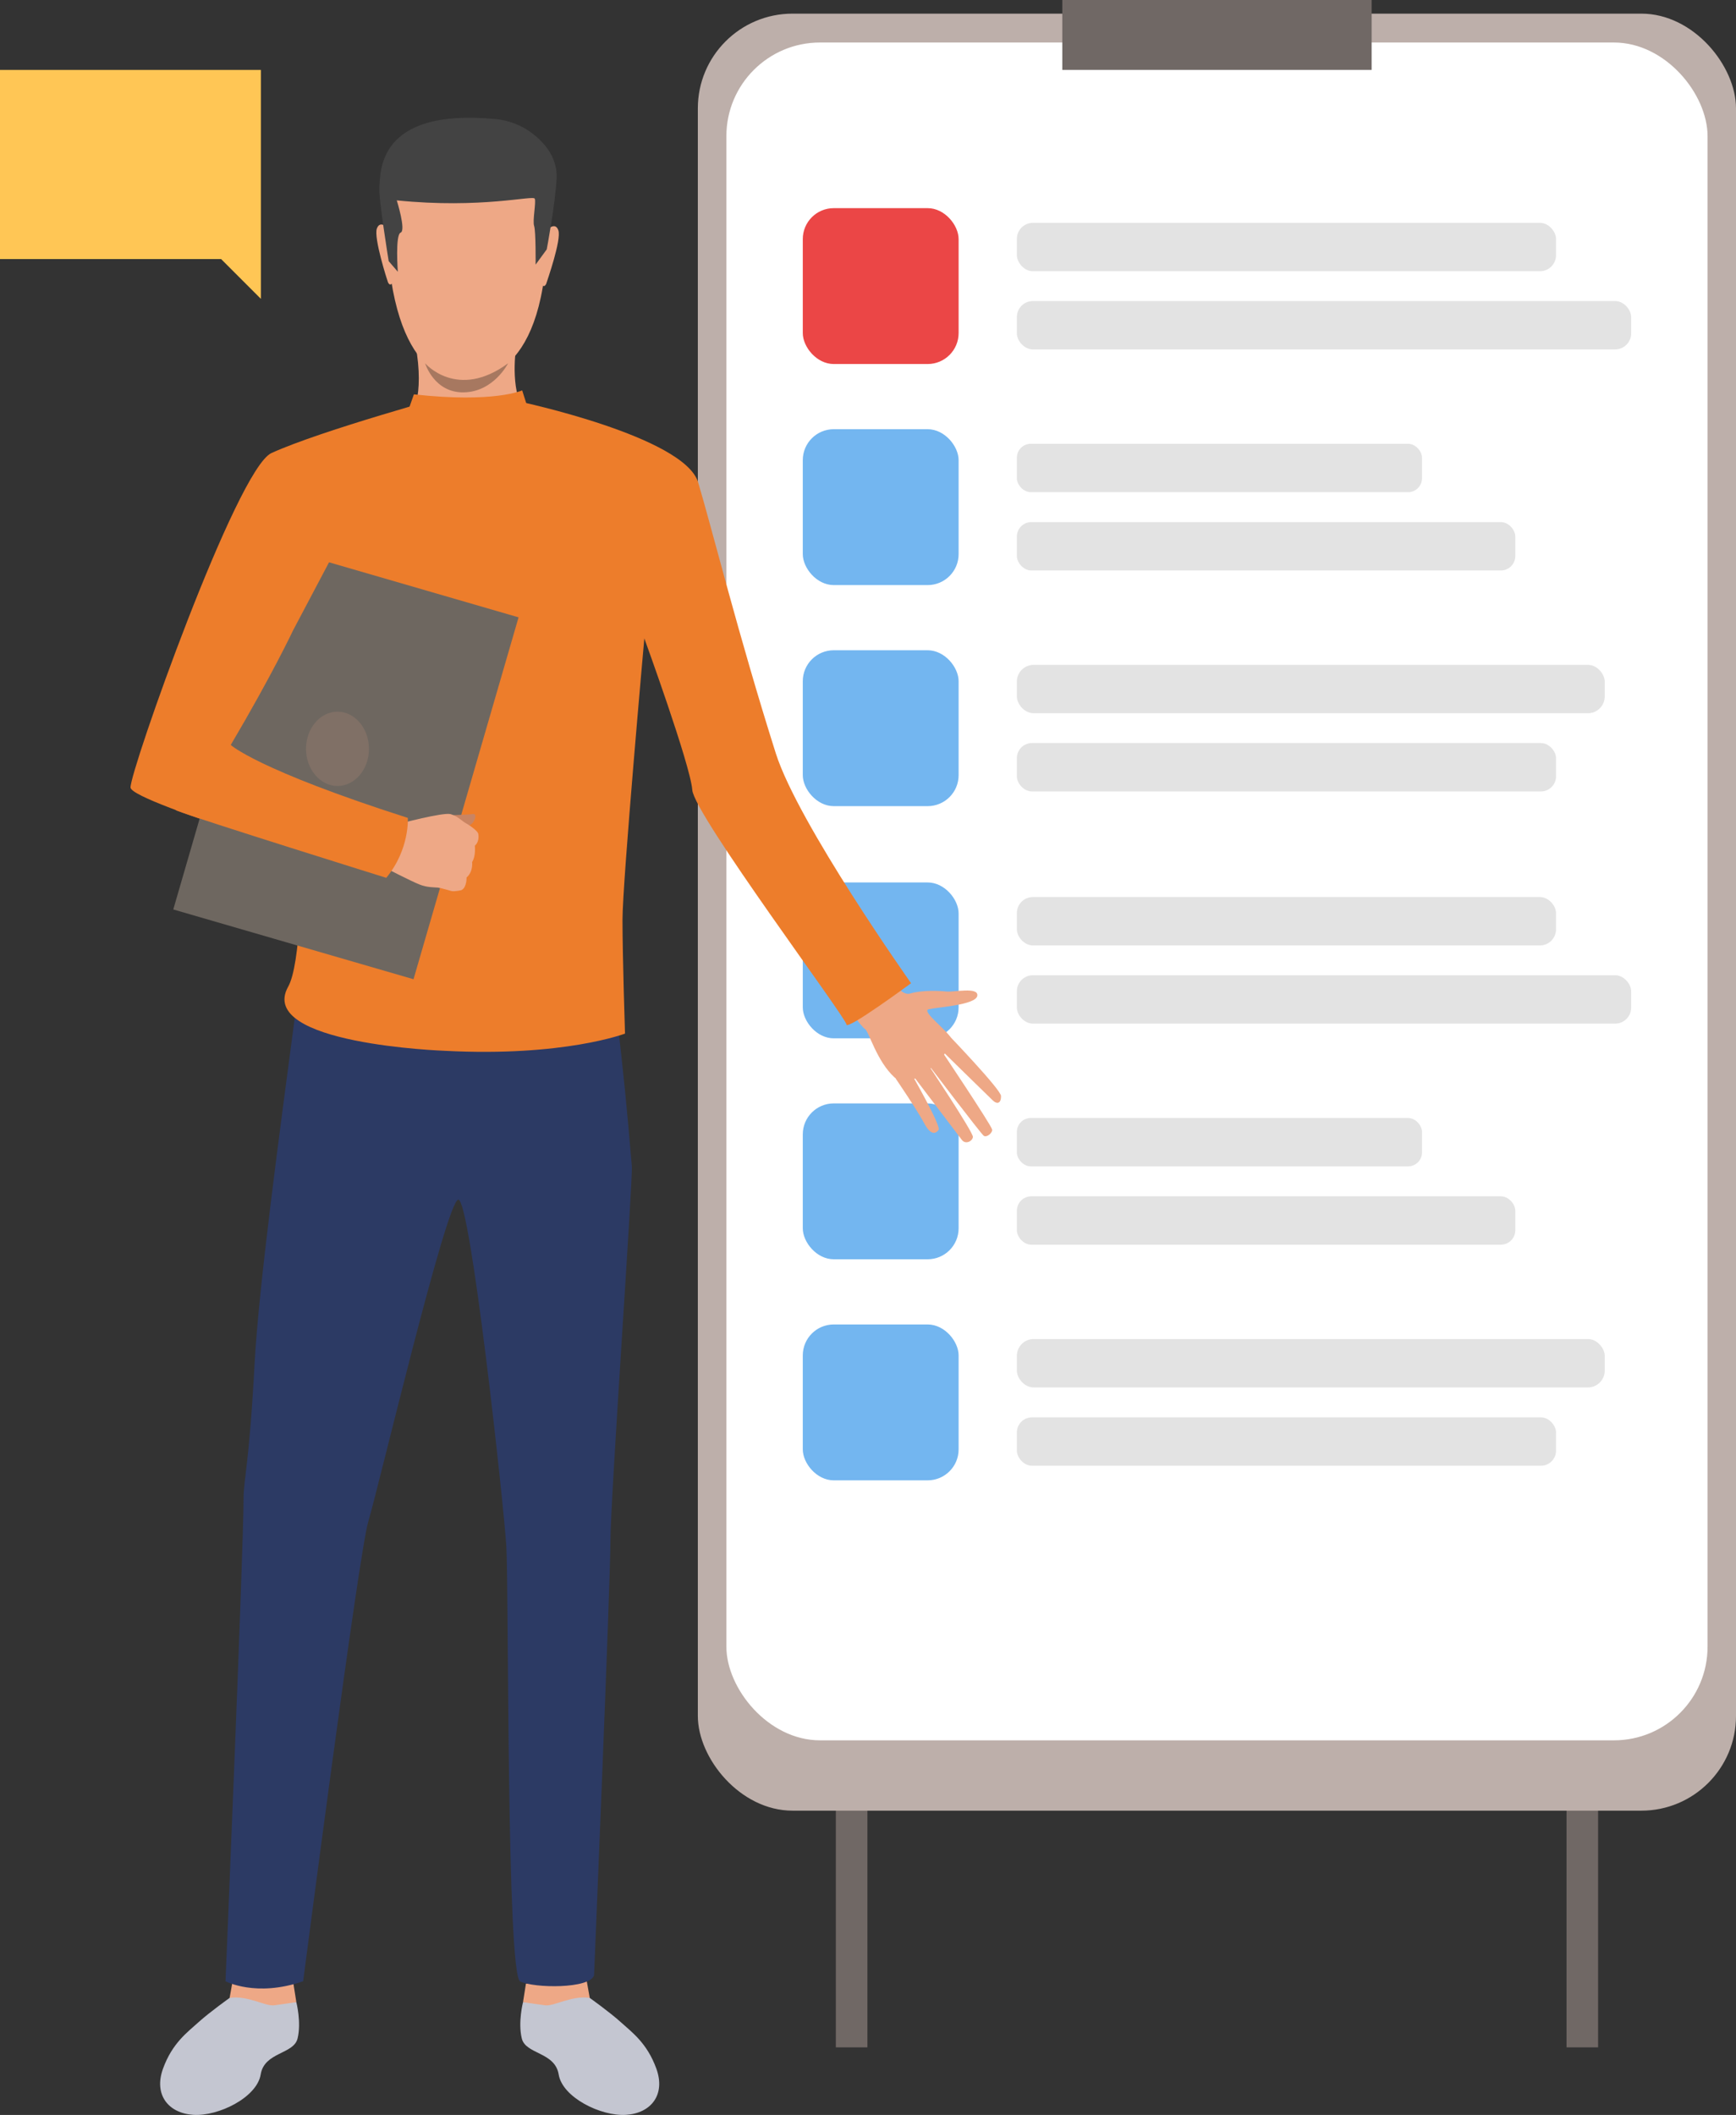 <?xml version="1.0" encoding="UTF-8"?>
<svg id="Layer_2" data-name="Layer 2" xmlns="http://www.w3.org/2000/svg" viewBox="0 0 165.43 201.49">
  <rect x="0" y="0" width="165.43" height="201.49" fill="#333333" stroke="none"/>
  <defs>
    <style>
      .cls-1 {
        fill: #c4c6d1;
      }

      .cls-2 {
        fill: #fff;
      }

      .cls-3 {
        fill: #eea886;
      }

      .cls-4 {
        fill: #807066;
      }

      .cls-5 {
        fill: #706865;
      }

      .cls-6 {
        fill: #d9d9d9;
        opacity: .72;
      }

      .cls-7 {
        fill: #6e6760;
      }

      .cls-8 {
        fill: #eb4646;
      }

      .cls-9 {
        fill: #c98462;
      }

      .cls-10 {
        fill: #2c3a64;
      }

      .cls-11 {
        fill: #ffc655;
      }

      .cls-12 {
        fill: #a77860;
      }

      .cls-13 {
        fill: #434343;
      }

      .cls-14 {
        fill: #ed7d2b;
      }

      .cls-15 {
        fill: #73b6f0;
      }

      .cls-16 {
        fill: #bdafaa;
      }
    </style>
  </defs>
  <g id="Layer_1-2" data-name="Layer 1">
    <g>
      <g>
        <rect class="cls-5" x="149.28" y="58.39" width="3.01" height="136.66"/>
        <rect class="cls-5" x="79.65" y="58.39" width="3.01" height="136.66"/>
      </g>
      <rect class="cls-16" x="66.5" y="1.3" width="98.93" height="171.2" rx="9.02" ry="9.02"/>
      <rect class="cls-2" x="69.22" y="4.05" width="93.5" height="161.75" rx="8.92" ry="8.92"/>
      <rect class="cls-5" x="101.23" width="29.48" height="6.66"/>
      <rect class="cls-15" x="76.5" y="40.89" width="14.85" height="14.85" rx="2.95" ry="2.95"/>
      <g>
        <rect class="cls-6" x="96.9" y="21.23" width="51.38" height="4.61" rx="1.53" ry="1.53"/>
        <rect class="cls-6" x="96.9" y="28.68" width="58.54" height="4.61" rx="1.53" ry="1.53"/>
      </g>
      <rect class="cls-8" x="76.5" y="19.83" width="14.85" height="14.85" rx="2.95" ry="2.95"/>
      <g>
        <rect class="cls-6" x="96.9" y="42.28" width="38.61" height="4.61" rx="1.33" ry="1.33"/>
        <rect class="cls-6" x="96.9" y="49.74" width="47.5" height="4.61" rx="1.38" ry="1.38"/>
      </g>
      <g>
        <rect class="cls-6" x="96.9" y="63.34" width="56.02" height="4.61" rx="1.6" ry="1.6"/>
        <rect class="cls-6" x="96.9" y="70.79" width="51.38" height="4.61" rx="1.44" ry="1.44"/>
      </g>
      <rect class="cls-15" x="76.5" y="61.95" width="14.85" height="14.85" rx="2.95" ry="2.95"/>
      <rect class="cls-15" x="76.5" y="105.12" width="14.85" height="14.85" rx="2.95" ry="2.95"/>
      <g>
        <rect class="cls-6" x="96.9" y="85.46" width="51.38" height="4.61" rx="1.53" ry="1.53"/>
        <rect class="cls-6" x="96.9" y="92.91" width="58.54" height="4.61" rx="1.53" ry="1.53"/>
      </g>
      <rect class="cls-15" x="76.5" y="84.07" width="14.85" height="14.85" rx="2.95" ry="2.95"/>
      <g>
        <rect class="cls-6" x="96.9" y="106.51" width="38.61" height="4.61" rx="1.33" ry="1.33"/>
        <rect class="cls-6" x="96.9" y="113.97" width="47.5" height="4.61" rx="1.38" ry="1.38"/>
      </g>
      <g>
        <rect class="cls-6" x="96.9" y="127.57" width="56.02" height="4.61" rx="1.6" ry="1.6"/>
        <rect class="cls-6" x="96.9" y="135.03" width="51.38" height="4.61" rx="1.44" ry="1.44"/>
      </g>
      <rect class="cls-15" x="76.5" y="126.18" width="14.85" height="14.85" rx="2.95" ry="2.95"/>
      <path class="cls-3" d="M84.36,92.22s1.22,2.77,2.38,2.43c1.16-.35,2.89-.25,3.44-.19,.73,.08,3.09-.47,2.95,.41-.14,.88-3.85,1.09-4.63,1.28-.78,.19,2.02,2.17,2.21,2.93,.19,.76-3.7,5.16-5.45,3.58-1.74-1.58-2.46-4.41-2.83-4.63-.37-.22-1.97-2.47-1.97-2.47l3.9-3.34Z"/>
      <path class="cls-3" d="M90.39,98.61s4.98,5.18,5,5.8c.02,.62-.3,.88-.79,.42-.49-.46-4.97-4.86-4.97-4.86,0,0,4.78,7.13,4.91,7.63,.08,.3-.52,.82-.8,.6-.29-.22-5.45-7.01-5.45-7.01,0,0,4.45,6.66,4.42,7.12-.02,.4-.69,.76-1.05,.29s-4.87-6.41-4.87-6.41c0,0,2.91,5.06,2.65,5.45-.16,.24-.65,.72-1.36-.61-.71-1.33-2.73-4.28-2.73-4.28l5.05-4.12Z"/>
      <polygon class="cls-11" points="0 6.66 24.86 6.66 24.86 24.68 24.86 28.47 21.07 24.68 0 24.68 0 6.66"/>
      <path class="cls-1" d="M21.88,190.34s-1.91,1.36-2.97,2.32c-1.06,.96-2.5,1.99-3.38,4.43-.89,2.47,.51,4.24,2.9,4.39,2.39,.15,6.05-1.66,6.41-3.84,.35-2.17,3.16-1.91,3.52-3.45,.37-1.54-.12-3.44-.12-3.44l-6.36-.4Z"/>
      <path class="cls-3" d="M22.2,188.55l-.32,1.79s.98,1.82,6.36,.4l-.28-1.76-5.77-.43Z"/>
      <path class="cls-1" d="M28.24,190.75s-1.21,.16-2.07,.29c-.86,.14-2.57-.97-4.29-.7l.53,2.18s5.71-1.07,5.83-1.77Z"/>
      <path class="cls-1" d="M56.2,190.34s1.91,1.36,2.97,2.32c1.06,.96,2.5,1.99,3.38,4.43,.89,2.47-.51,4.24-2.9,4.39-2.39,.15-6.05-1.66-6.41-3.84-.35-2.17-3.16-1.91-3.52-3.45-.37-1.54,.12-3.44,.12-3.44l6.36-.4Z"/>
      <path class="cls-3" d="M55.88,188.55l.32,1.79s-.98,1.82-6.36,.4l.28-1.76,5.77-.43Z"/>
      <path class="cls-10" d="M58.17,146.81c0,3.94-1.56,41.37-1.56,41.37-.39,1.31-5.72,1.24-7.04,.59-1.31-.66-1.08-37.48-1.32-41.45-.24-3.97-3.43-33.17-4.58-33.03-1.15,.13-7.65,27.63-8.57,30.65-.92,3.02-6.21,43.81-6.21,43.81-4.49,1.56-7.4,0-7.4,0,0,0,1.72-41.12,1.72-46,0-1.81,.54-3.18,1.05-12.82,.39-7.34,2.43-22.39,3.8-32.75,.05-.37,.1-.72,.14-1.06,.27-2.02,.47-3.5,.57-4.21,.04-.31,.06-.47,.06-.47,.37-.17,.75-.33,1.16-.47,9.61-3.45,28.14,.2,28.14,.2,0,0,.01,.09,.03,.26,.02,.21,.06,.53,.11,.96,.11,.91,.27,2.27,.45,3.85,0,.01,0,.02,0,.03,0,.05,.01,.1,.02,.14,.65,5.62,.97,8.7,1.47,14.69,.11,1.31-2.04,31.76-2.04,35.7Z"/>
      <path class="cls-14" d="M49.48,38.25s15.74,3.34,17.05,7.71,3.86,14.64,7.4,25.81c2.12,6.68,12.89,21.9,12.89,21.9,0,0-6.16,4.54-6.16,3.93s-14.51-19.98-14.69-22.34c-.17-2.36-4.57-14.44-4.57-14.44,0,0-2.08,23.22-2.08,26.8s.24,10.85,.24,10.85c0,0-5.83,2.23-17.15,1.64,0,0-18.02-.62-14.95-6.11,2.33-4.15,.9-32.09,.55-32.27-.35-.17-6.63,7.69-6.02,9.21,.61,1.51,16.87,6.95,16.87,6.95,0,0,.48,1.75-2.05,5.72,0,0-24.29-7.1-24.37-8.58-.09-1.49,10.1-30.36,13.43-31.87,4.79-2.18,17.32-5.6,17.32-5.6l6.3,.68Z"/>
      <path class="cls-1" d="M49.84,190.75s1.21,.16,2.07,.29c.86,.14,2.57-.97,4.29-.7l-.53,2.18s-5.71-1.07-5.83-1.77Z"/>
      <path class="cls-3" d="M49.23,32.78s-.65,3.55,.47,5.98c0,0,1.14,5.66-4.65,5.91-5.79,.25-5.92-4.93-5.92-4.93,0,0,1.39-1.86,.46-6.92-.92-5.06,9.65-.03,9.65-.03Z"/>
      <path class="cls-3" d="M45.71,12.23s7.41,1.2,6.28,13.07c-1.13,11.87-7.67,10.9-8.1,10.89-.44-.01-6.56,.22-7.04-14.28,0,0-.21-10.72,8.87-9.67Z"/>
      <path class="cls-3" d="M52.1,21.94s.81-.89,1.11,.01c.3,.9-1.06,4.77-1.16,5.09,0,0-.15,.35-.34,.16-.19-.19,.39-5.26,.39-5.26Z"/>
      <path class="cls-3" d="M37.02,21.79s-.79-.9-1.11-.01c-.31,.89,1,4.96,1.06,5.11,0,0,.14,.35,.34,.16,.2-.19-.29-5.27-.29-5.27Z"/>
      <path class="cls-13" d="M52.1,23.76l-1.06,1.45s.03-3.18-.14-3.68c-.17-.5,.2-2.24,.06-2.6-.14-.36-5.07,.98-13.15,.16,0,0,.9,2.87,.37,3.07-.53,.2-.27,3.73-.27,3.73l-.87-1.01s-.98-6.02-.89-7.03c.13-1.34-.33-7.59,11.04-6.51,1.3,.12,2.55,.6,3.59,1.41,1.17,.91,2.37,2.33,2.26,4.29-.15,2.58-.94,6.72-.94,6.72Z"/>
      <path class="cls-12" d="M40.51,34.61s3.06,3.57,7.91,0c0,0-1.36,2.71-4.21,2.77-2.85,.06-3.7-2.77-3.7-2.77Z"/>
      <rect class="cls-7" x="21.05" y="54.78" width="23.84" height="35.9" transform="translate(21.58 -6.31) rotate(16.19)"/>
      <path class="cls-9" d="M43.12,77.66s1.49-.04,1.95-.11c.46-.07,.16,.91-.38,1.09-.53,.18-1.58-.98-1.58-.98Z"/>
      <path class="cls-3" d="M43.99,84.8s-.65,.16-.97,.09c0,0-.57-.17-.98-.27-.13-.03-.25-.05-.32-.06-.32-.03-1.02,0-1.76-.3-.74-.29-3.25-1.58-3.25-1.58l.72-2.33,.54-1.85s4.24-1.13,4.96-.94c.07,.02,.14,.04,.2,.07,.59,.22,.94,.63,1.24,.78,.11,.06,1.16,.69,1.21,1.05,.08,.5-.07,.88-.33,1.11,0,0,.11,.99-.26,1.55,0,0,.13,.91-.53,1.48,0,0,.03,.94-.47,1.19Z"/>
      <path class="cls-14" d="M38.86,77.91s.21,2.98-2.05,5.72c0,0-17.83-5.56-19.96-6.4-2.12-.84,7.72-26.99,7.72-26.99l7.24,2.47-3.89,7.36s-1.93,4.12-5.93,10.9c0,0,2.47,2.34,16.87,6.95Z"/>
      <path class="cls-4" d="M35.16,71.34c0,1.96-1.35,3.54-3,3.54s-3-1.59-3-3.54,1.35-3.54,3-3.54,3,1.59,3,3.54Z"/>
      <path class="cls-14" d="M51.41,42.38l-1.65-5.19s-2.65,1.23-10.32,.38l-1.74,4.96s6.59,5.74,13.71-.15Z"/>
    </g>
  </g>
</svg>